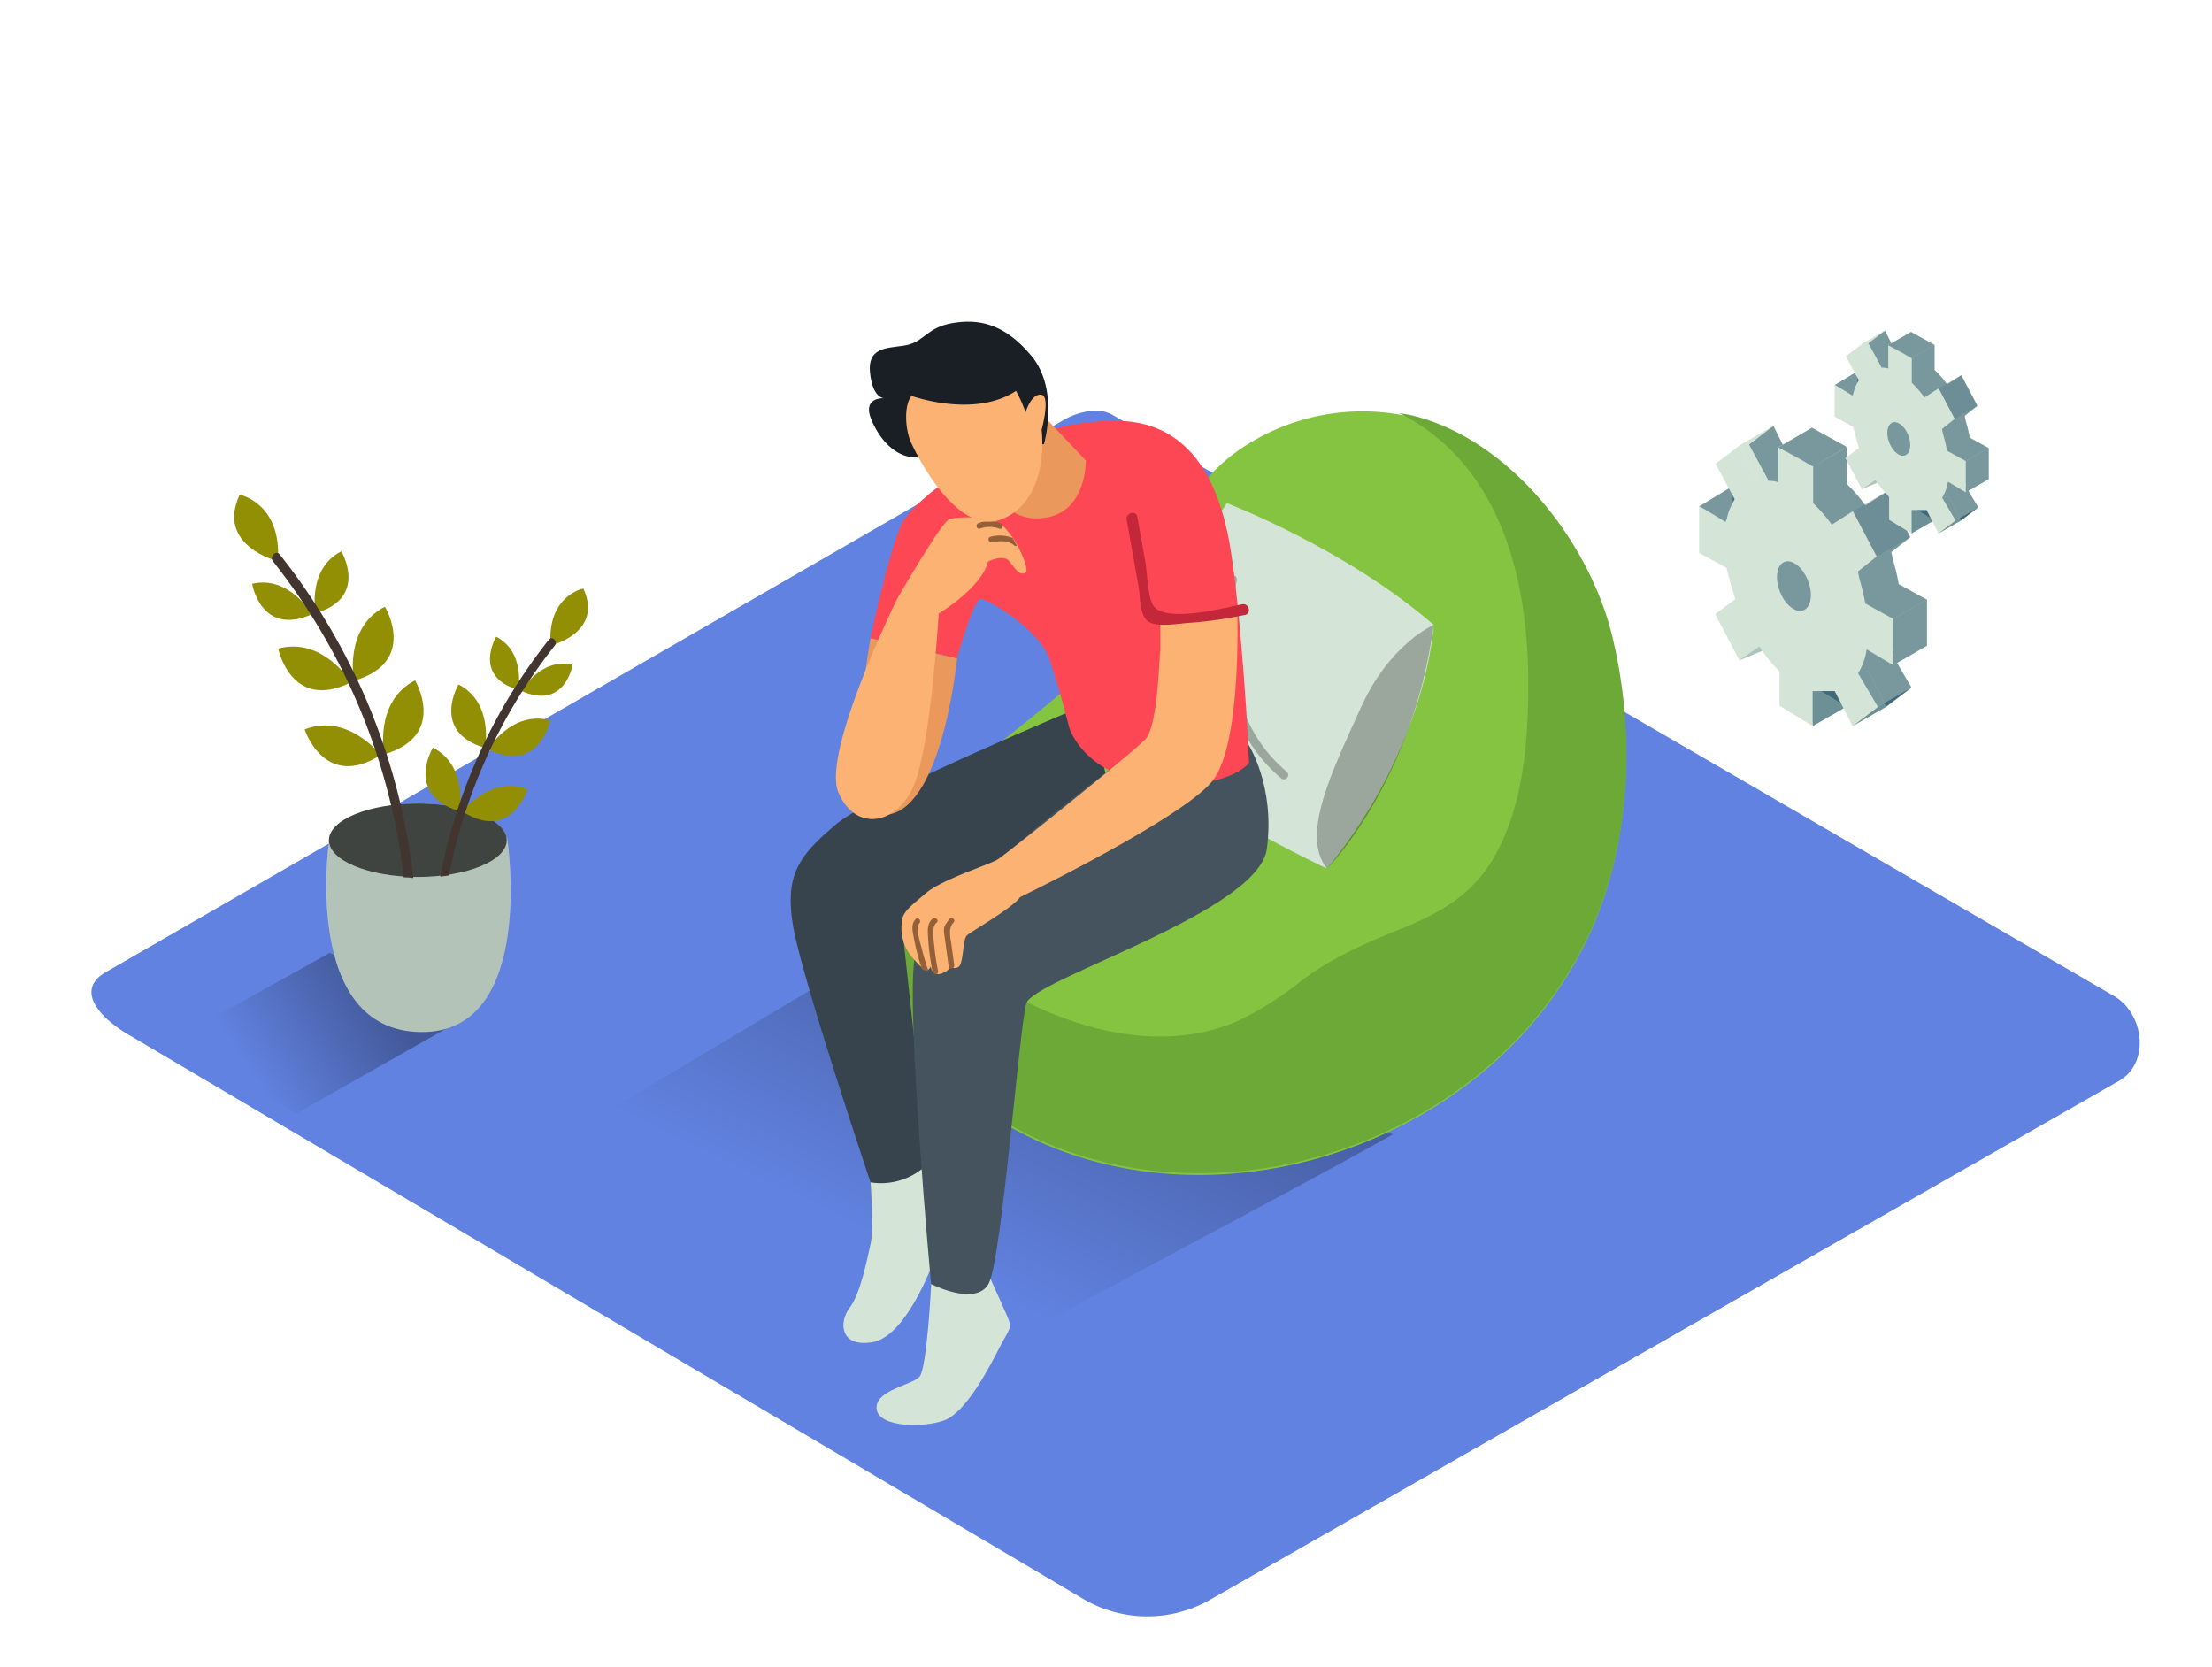 <svg id="Layer_2" data-name="Layer 2" xmlns="http://www.w3.org/2000/svg" xmlns:xlink="http://www.w3.org/1999/xlink" viewBox="0 0 400 300" width="406" height="306" class="illustration styles_illustrationTablet__1DWOa"><defs><linearGradient id="linear-gradient" x1="166.49" y1="226.36" x2="195.37" y2="167.09" gradientUnits="userSpaceOnUse"><stop offset="0" stop-color="#6182e0"></stop><stop offset="1"></stop></linearGradient><linearGradient id="linear-gradient-2" x1="45.67" y1="193.38" x2="68.47" y2="178.18" xlink:href="#linear-gradient"></linearGradient></defs><title>PP</title><path d="M196.24,288.6,23.74,186.65c-5.49-3.08-10.2-8.15-4.85-11.46L192,75.41c2.6-1.61,6.54-2.66,9.18-1.13L382.28,179.37c5.49,3.19,6.48,12.1,1,15.29L219,288.44A22.94,22.94,0,0,1,196.24,288.6Z" fill="#6182e0"></path><path d="M251.86,204.42l-75.72-43.78-73.74,44L176,245.55C201.09,231.49,226.71,218.39,251.86,204.42Z" opacity="0.32" fill="url(#linear-gradient)"></path><path d="M157.43,213.06s.6,8.54,0,11.13-1.81,9-3.79,11.56-1.77,7.15,4.06,6.23,10.54-12.77,11.61-16-2.8-17.67-2.8-17.67" fill="#d4e5d7"></path><path d="M291.54,114.8C287.4,97.55,273,79,255.32,74.69a39.12,39.12,0,0,0-31.2,5.9c-10.57,7.33-13,18.54-19.07,29C193.76,129,165.39,138.76,158.59,160c-4.57,14.28,4.27,28.17,15.06,36.92,36.42,29.56,95.82,12.39,114.24-29.73C294.74,151.53,295.76,132.41,291.54,114.8Z" fill="#85c440"></path><path d="M291.59,114.49C287.46,97.24,273,78.7,255.38,74.39c-.79-.19-1.59-.3-2.38-.44A36.5,36.5,0,0,1,264.54,83c10.8,12.76,12.49,31.25,11.62,47.33-.42,7.81-1.72,15.88-5.4,22.87C267,160.43,261.23,164,253.87,167c-6.75,2.73-12.81,5.28-18.65,9.69a57.9,57.9,0,0,1-11.33,7.16c-8.77,3.87-18.74,3.45-27.78.75-14.48-4.33-28.34-14.19-36.63-27.18-.3.74-.59,1.5-.83,2.27-4.57,14.28,4.27,28.17,15.06,36.92,36.42,29.56,95.82,12.39,114.24-29.73C294.8,151.22,295.82,132.11,291.59,114.49Z" fill="#6da937"></path><path d="M197.24,126.34s-39.38,16.31-46.08,22-9.29,9.06-7.74,18.38,14,46.34,14,46.34a11.9,11.9,0,0,0,10.35-3.37l-4.7-43.36s30.56-10.48,39.37-14.89" fill="#37444d"></path><path d="M173.07,118.31s-2.54,26.39-12.23,28.21-3.41-31.87-3.41-31.87" fill="#ea985c"></path><path d="M168.39,231.45s-.75,15.25-2.12,16.77-8.06,2.43-7.75,5.78,8.21,3.5,12.16,2.13,8.21-9.58,10-13.08,2.43-3.5,1.52-5.63-5.47-12.19-5.47-12.19" fill="#d4e5d7"></path><path d="M205.53,134.56s-1.44-18.92,16.34-44.31c0,0,21.5,8.2,37.38,22,0,0-1,21.68-19.28,44.08C240,156.35,215,144.64,205.53,134.56Z" fill="#d4e5d7"></path><path d="M259.25,112.27s-7.91,3.33-13.14,14.9-11,23.1-6.14,29.18C240,156.35,255.49,140.71,259.25,112.27Z" opacity="0.27"></path><path d="M232.67,138.8c-10.25-8.61-11.24-22.35-9-34.69a.78.78,0,0,0-1.53-.26C219.79,116.75,221,131,231.67,140A.78.78,0,0,0,232.67,138.8Z" opacity="0.27"></path><path d="M202.3,137.19s-35.44,26.2-36.94,35.63,3,58.62,3,58.62,8,4.14,10.39,0,5.55-46.34,6.84-50.74,41.93-16.48,43.49-27.91-3.39-19-3.39-19" fill="#45535e"></path><path d="M183,79.11c-1-.2-17.67,9.55-20.11,15.23s-5.48,20.31-5.48,20.31l15.64,3.66s3-10.76,4.27-10.76,10.56,5.48,12.39,10.76,3.66,12.59,3.66,12.59,2.64,8.73,15.64,10,16.86-3.66,16.86-3.66c-.3-7-.77-14-1.37-20.95-.48-5.64-1-11.28-1.85-16.89-1.55-10.74-6-22.57-18.41-23.91C194.81,74.44,183,79.11,183,79.11Z" fill="#fe4754"></path><path d="M162.23,107.54s-13.63,27.73-10.65,34.94,10.5,6.11,13.63-1.1,4.54-31.18,4.54-31.18,7.68-4.54,8.93-9.4c0,0,2.82-1.45,3.89,0s1.92,2.62,2.88,2-2.35-7.78-5-9.06-7.36-1-8.74-.64S162.23,107.54,162.23,107.54Z" fill="#fcb273"></path><path d="M183.11,96.54a6.39,6.39,0,0,0-4-.21c-.63.13-.36,1.09.27,1,1.35-.27,2.83-.41,4,.54a.49.49,0,0,0,.53.08C183.61,97.47,183.36,97,183.11,96.54Z" fill="#93603a"></path><path d="M180.64,93.73a5.8,5.8,0,0,0-3.71.13c-.6.23-.34,1.19.27,1a5,5,0,0,1,3.51,0c.42.15.66-.26.59-.6A5.28,5.28,0,0,0,180.64,93.73Z" fill="#93603a"></path><path d="M209.82,110.66l0,6.24c-.19.57-.38,13.55-2.67,16s-25.2,20.81-26.72,21.76-10.12,3.63-13,6.11-4.39,3.44-4.39,5.54a8.24,8.24,0,0,0,2.29,6.49c2.29,2.67,2.54,1.89,3,1.22a1.42,1.42,0,0,0,2.16,1.18c1.27-.55,1.41-1.14,1.37-1.48a.91.91,0,0,0,1.33.47c1.18-.5.76-5,1.68-5.8s8.33-5,9.59-6.9c0,0,29.06-14.09,34.7-20.9,4.75-5.74,4.72-24.79,4.59-30.68A30.15,30.15,0,0,1,209.82,110.66Z" fill="#fcb273"></path><path d="M171.82,167.34a2.55,2.55,0,0,1,.67-1.34c.36-.53-.5-1-.86-.5-.8,1.17-1.08,1.28-.87,2.76l.79,5.79c.09.63,1.05.36,1-.27l-.57-4.18A7.45,7.45,0,0,1,171.82,167.34Z" fill="#93603a"></path><path d="M169.62,174.8a42.14,42.14,0,0,1-.67-4.46c-.1-1.08-.6-3.43.42-4.24.51-.4-.21-1.1-.71-.71-1.11.87-.89,2.36-.82,3.62a43.34,43.34,0,0,0,.81,6C168.78,175.69,169.75,175.43,169.62,174.8Z" fill="#93603a"></path><path d="M167.88,174.82a41.49,41.49,0,0,1-1.19-4c-.25-1-1.2-3.78-.43-4.63.43-.47-.27-1.18-.71-.71-.87,1-.51,2.19-.3,3.36a39.9,39.9,0,0,0,1.48,5.69A1.79,1.79,0,0,0,167.88,174.82Z" fill="#93603a"></path><path d="M224.6,108.53c-3.32.69-14.22,3.51-16.11.12-1-1.86-1-5.47-1.34-7.58l-1.48-8.33c-.22-1.27-2.15-.73-1.93.53l2.15,12.12c.3,1.67.13,5,1.67,6.19s5.48.44,7.35.32a73.4,73.4,0,0,0,10.23-1.45C226.39,110.2,225.85,108.27,224.6,108.53Z" fill="#c4273a"></path><path d="M188.14,73.87l8.21,8.66s.2,8.88-6.9,10.27-9.93-5-9.93-5" fill="#ea985c"></path><path d="M188.78,79.58s2.86-9.79-2.25-15.95-9.94-6.69-14.32-5.94-5,3.08-7.83,3.87-7.55-.14-7.06,5,2.82,4.72,2.82,4.72-4.44-.49-2.52,4,6,8.65,12,5.77" fill="#1a1f25"></path><path d="M188.36,77s1.7-6.25-.12-6.38-2.79,3.22-2.79,3.22a23.53,23.53,0,0,0-1.72-3.9c-5.32,3.52-12.94,2.82-18.91.92-1.42,1.73-1.17,6.38.1,8.79,0,0,7.79,17.17,16.44,13.42S188.36,77,188.36,77Z" fill="#fcb273"></path><path d="M53.7,200.56l31.07-17.62L59.6,171.58,31.27,187.35C37.75,193,45.88,196.58,53.7,200.56Z" opacity="0.32" fill="url(#linear-gradient-2)"></path><path d="M59.51,151.2s-5.06,34.56,16.7,34.68c20.91.11,15.51-35.1,15.51-35.1S76.52,137.56,59.51,151.2Z" fill="#d4e5d7"></path><path d="M59.51,151.2s-5.06,34.56,16.7,34.68c20.91.11,15.51-35.1,15.51-35.1S76.52,137.56,59.51,151.2Z" opacity="0.15"></path><ellipse cx="75.56" cy="151.2" rx="16.08" ry="6.64" fill="#d4e5d7"></ellipse><ellipse cx="75.56" cy="151.2" rx="16.08" ry="6.64" opacity="0.7"></ellipse><path d="M50.24,100.73S39,98,43.34,88.71C43.34,88.71,51,90.24,50.24,100.73Z" fill="#938f05"></path><path d="M57.06,110.14s-1.55-8,4.67-11.19C61.73,99,66.74,107.3,57.06,110.14Z" fill="#938f05"></path><path d="M64,122.36s-1.86-9.54,5.59-13.39C69.64,109,75.63,119,64,122.36Z" fill="#938f05"></path><path d="M69.47,135.67s-1.86-9.54,5.59-13.39C75.06,122.29,81,132.28,69.47,135.67Z" fill="#938f05"></path><path d="M56.38,110.35s-4-7.09-10.79-5.53C45.6,104.82,47.16,114.42,56.38,110.35Z" fill="#938f05"></path><path d="M63.47,122.65s-5.06-8.29-13.16-6.11C50.31,116.54,52.63,128,63.47,122.65Z" fill="#938f05"></path><path d="M68.84,135.79s-5.94-7.69-13.75-4.63C55.09,131.16,58.65,142.25,68.84,135.79Z" fill="#938f05"></path><path d="M73,157.92h.15a7.75,7.75,0,0,1,1.57.12.77.77,0,0,0,0-.16A114.94,114.94,0,0,0,50.6,99.54c-.7-.88-1.93.36-1.23,1.23A112.83,112.83,0,0,1,73,157.89Z" fill="#42352f"></path><path d="M99.57,116s9.62-2.31,5.92-10.31C105.49,105.64,98.87,107,99.57,116Z" fill="#938f05"></path><path d="M93.72,124s1.33-6.84-4-9.6C89.71,114.43,85.42,121.59,93.72,124Z" fill="#938f05"></path><path d="M87.72,134.51s1.59-8.18-4.8-11.48C82.93,123,77.79,131.6,87.72,134.51Z" fill="#938f05"></path><path d="M83.08,145.93s1.59-8.18-4.8-11.48C78.28,134.45,73.14,143,83.08,145.93Z" fill="#938f05"></path><path d="M94.3,124.21s3.39-6.08,9.25-4.75C103.55,119.46,102.21,127.7,94.3,124.21Z" fill="#938f05"></path><path d="M88.22,134.76s4.34-7.11,11.29-5.24C99.51,129.52,97.52,139.31,88.22,134.76Z" fill="#938f05"></path><path d="M83.61,146s5.1-6.59,11.79-4C95.4,142.06,92.35,151.58,83.61,146Z" fill="#938f05"></path><path d="M99.26,114.93a98.55,98.55,0,0,0-19.63,42.86c.51-.08,1-.16,1.55-.21A96.78,96.78,0,0,1,100.32,116C100.91,115.24,99.86,114.18,99.26,114.93Z" fill="#42352f"></path><path d="M341.34,125.69c-.08.16-.48,1.68-.8,1.36s-2,.4-2,.4l-4.69-6,.62-1.95h4.22" fill="#d4e5d7"></path><path d="M318.68,100l-.44-1.55-4.93-2.69v-8.4c0-.16,4.77,2.8,4.77,2.8l.22-.47a11.27,11.27,0,0,1,1.45-3.63l-3.47-6.41,4.41-3.35,3.3,6.61,0,0a7.51,7.51,0,0,1,3.64.06V76.63l6.31,3.5v6.64a27.92,27.92,0,0,1,3.37,3.88l3.81-2.43,4.3,8.18L342,99.1l.29,1.37a37.48,37.48,0,0,1,1.05,4.42l5.06,2.79V116l-4.82-2.87a10.84,10.84,0,0,1-1.56,4.29l3.61,6.13L341.09,127l-3.22-6.31h-4V127l-6-3.67v-6.2a24.88,24.88,0,0,1-3.63-4.5l-3.62,2.48-4.37-8.35,3.63-2.68-.36-1.25C319.18,101.9,318.91,100.94,318.68,100Z" fill="#d4e5d7"></path><polyline points="307.24 90.84 312.82 87.47 314.21 89.53 312.06 94.05" fill="#d4e5d7"></polyline><polyline points="314.54 118.65 318.67 116.94 318.67 114.44" fill="#d4e5d7"></polyline><polygon points="327.81 130.54 333.88 127.05 332.34 122.46 326.88 124.06 327.81 130.54" fill="#d4e5d7"></polygon><polygon points="320.69 76.28 314.62 79.78 317.95 86.41 321.59 86.47 322.43 79.78 320.69 76.28" fill="#d4e5d7"></polygon><ellipse cx="324.4" cy="105.22" rx="2.73" ry="4.7" transform="translate(-16.01 125.94) rotate(-21.45)" fill="#d4e5d7"></ellipse><polygon points="333.96 80.13 327.9 83.62 321.59 80.12 327.65 76.63 333.96 80.13" fill="#d4e5d7"></polygon><polygon points="335.07 91.71 341.13 88.21 345.43 96.39 339.37 99.88 335.07 91.71" fill="#d4e5d7"></polygon><polygon points="345.67 123.58 339.61 127.08 335.03 130.54 341.09 127.05 345.67 123.58" fill="#d4e5d7"></polygon><path d="M341.34,125.69c-.08.16-.48,1.68-.8,1.36s-2,.4-2,.4l-4.69-6,.62-1.95h4.22" fill="#053855" opacity="0.44"></path><path d="M318.68,100l-.44-1.55-4.93-2.69v-8.4c0-.16,4.77,2.8,4.77,2.8l.22-.47a11.27,11.27,0,0,1,1.45-3.63l-3.47-6.41,4.41-3.35,3.3,6.61,0,0a7.51,7.51,0,0,1,3.64.06V76.63l6.31,3.5v6.64a27.92,27.92,0,0,1,3.37,3.88l3.81-2.43,4.3,8.18L342,99.1l.29,1.37a37.48,37.48,0,0,1,1.05,4.42l5.06,2.79V116l-4.82-2.87a10.84,10.84,0,0,1-1.56,4.29l3.61,6.13L341.09,127l-3.22-6.31h-4V127l-6-3.67v-6.2a24.88,24.88,0,0,1-3.63-4.5l-3.62,2.48-4.37-8.35,3.63-2.68-.36-1.25C319.18,101.9,318.91,100.94,318.68,100Z" fill="#d4e5d7"></path><polyline points="307.24 90.84 312.82 87.47 314.21 89.53 312.06 94.05" fill="#053855" opacity="0.44"></polyline><polyline points="314.54 118.65 318.67 116.94 318.67 114.44" fill="#d4e5d7"></polyline><polygon points="327.81 130.54 333.88 127.05 332.34 122.46 326.88 124.06 327.81 130.54" fill="#d4e5d7"></polygon><polygon points="320.69 76.28 314.62 79.78 317.95 86.41 321.59 86.47 322.43 79.78 320.69 76.28" fill="#d4e5d7"></polygon><ellipse cx="324.4" cy="105.22" rx="2.73" ry="4.7" transform="translate(-16.01 125.94) rotate(-21.45)" fill="#d4e5d7"></ellipse><polygon points="335.07 91.71 341.13 88.21 345.43 96.39 339.37 99.88 335.07 91.71" fill="#d4e5d7"></polygon><polygon points="345.67 123.58 339.61 127.08 335.03 130.54 341.09 127.05 345.67 123.58" fill="#d4e5d7"></polygon><path d="M318.68,100l-.44-1.55-4.93-2.69v-8.4c0-.16,4.77,2.8,4.77,2.8l.22-.47a11.27,11.27,0,0,1,1.45-3.63l-3.47-6.41,4.41-3.35,3.3,6.61,0,0a7.51,7.51,0,0,1,3.64.06V76.63l6.31,3.5v6.64a27.92,27.92,0,0,1,3.37,3.88l3.81-2.43,4.3,8.18L342,99.1l.29,1.37a37.48,37.48,0,0,1,1.05,4.42l5.06,2.79V116l-4.82-2.87a10.84,10.84,0,0,1-1.56,4.29l3.61,6.13L341.09,127l-3.22-6.31h-4V127l-6-3.67v-6.2a24.88,24.88,0,0,1-3.63-4.5l-3.62,2.48-4.37-8.35,3.63-2.68-.36-1.25C319.18,101.9,318.91,100.94,318.68,100Z" fill="#053855" opacity="0.44"></path><polyline points="314.54 118.65 318.67 116.94 318.67 114.44" fill="#053855" opacity="0.1"></polyline><polygon points="327.81 130.54 333.88 127.05 332.34 122.46 326.88 124.06 327.81 130.54" fill="#053855" opacity="0.1"></polygon><ellipse cx="324.4" cy="105.22" rx="2.73" ry="4.7" transform="translate(-16.01 125.94) rotate(-21.45)" fill="#053855" opacity="0.1"></ellipse><polygon points="335.07 91.71 341.13 88.21 345.43 96.39 339.37 99.88 335.07 91.71" fill="#053855" opacity="0.1"></polygon><polygon points="345.67 123.58 339.61 127.08 335.03 130.54 341.09 127.05 345.67 123.58" fill="#053855" opacity="0.1"></polygon><polyline points="314.54 118.65 318.67 116.94 318.67 114.44" fill="#053855" opacity="0.1"></polyline><polygon points="327.81 130.54 333.88 127.05 332.34 122.46 326.88 124.06 327.81 130.54" fill="#053855" opacity="0.44"></polygon><path d="M312.62,103.48l-.44-1.55-4.93-2.69v-8.4c0-.16,4.77,2.8,4.77,2.8l.22-.47a11.27,11.27,0,0,1,1.45-3.63l-3.47-6.41,4.41-3.35,3.3,6.61,0,0a7.51,7.51,0,0,1,3.64.06V80.12l6.31,3.5v6.64a27.92,27.92,0,0,1,3.37,3.88l3.81-2.43,4.3,8.18-3.4,2.71.29,1.37a37.48,37.48,0,0,1,1.05,4.42l5.06,2.79v8.37l-4.82-2.87A10.84,10.84,0,0,1,336,121l3.61,6.13L335,130.54l-3.22-6.31h-4v6.31l-6-3.67v-6.2a24.88,24.88,0,0,1-3.63-4.5l-3.62,2.48-4.37-8.35,3.63-2.68-.36-1.25C313.12,105.4,312.84,104.43,312.62,103.48Z" fill="#d4e5d7"></path><ellipse cx="324.4" cy="105.22" rx="2.73" ry="4.7" transform="translate(-16.01 125.94) rotate(-21.45)" fill="#053855" opacity="0.44"></ellipse><polygon points="345.67 123.58 339.61 127.08 335.03 130.54 341.09 127.05 345.67 123.58" fill="#053855" opacity="0.44"></polygon><polygon points="333.96 80.13 327.9 83.62 321.59 80.12 327.65 76.63 333.96 80.13" fill="#d4e5d7"></polygon><polygon points="333.96 80.1 327.91 83.62 321.59 80.15 327.64 76.63 333.96 80.1" fill="#053855" opacity="0.44"></polygon><polygon points="348.43 107.67 342.37 111.17 342.37 119.54 348.43 116.04 348.43 107.67" fill="#d4e5d7"></polygon><polygon points="348.43 107.67 342.37 111.17 342.37 119.54 348.43 116.04 348.43 107.67" fill="#053855" opacity="0.44"></polygon><path d="M354.79,92.44c-.05.11-.33,1.13-.54.92s-1.35.27-1.35.27l-3.17-4,.42-1.32H353" fill="#d4e5d7"></path><path d="M339.48,75.08l-.3-1-3.33-1.82V66.54c0-.11,3.22,1.89,3.22,1.89l.15-.32a7.62,7.62,0,0,1,1-2.45l-2.35-4.33,3-2.27,2.23,4.47h0a5.07,5.07,0,0,1,2.46,0V59.3l4.26,2.36v4.48a18.86,18.86,0,0,1,2.28,2.62l2.57-1.64,2.9,5.52-2.3,1.83.2.93a25.32,25.32,0,0,1,.71,3l3.42,1.88v5.65L356.33,84a7.33,7.33,0,0,1-1.05,2.9L357.72,91l-3.09,2.34-2.17-4.26h-2.7v4.26l-4.07-2.48V86.7a16.81,16.81,0,0,1-2.46-3l-2.45,1.67-3-5.64,2.45-1.81L340,77C339.82,76.37,339.63,75.72,339.48,75.08Z" fill="#d4e5d7"></path><polyline points="331.75 68.9 335.52 66.62 336.46 68.02 335.01 71.07" fill="#d4e5d7"></polyline><polyline points="336.69 87.69 339.47 86.53 339.47 84.84" fill="#d4e5d7"></polyline><polygon points="345.65 95.72 349.75 93.36 348.71 90.26 345.02 91.35 345.65 95.72" fill="#d4e5d7"></polygon><polygon points="340.84 59.07 336.74 61.43 338.99 65.91 341.45 65.95 342.02 61.43 340.84 59.07" fill="#d4e5d7"></polygon><ellipse cx="343.35" cy="78.62" rx="1.85" ry="3.18" transform="translate(-4.96 131.02) rotate(-21.45)" fill="#d4e5d7"></ellipse><polygon points="349.81 61.66 345.71 64.03 341.45 61.66 345.55 59.3 349.81 61.66" fill="#d4e5d7"></polygon><polygon points="350.56 69.49 354.65 67.13 357.56 72.65 353.46 75.01 350.56 69.49" fill="#d4e5d7"></polygon><polygon points="357.72 91.02 353.62 93.39 350.53 95.72 354.63 93.36 357.72 91.02" fill="#d4e5d7"></polygon><path d="M354.79,92.44c-.05.11-.33,1.13-.54.92s-1.35.27-1.35.27l-3.17-4,.42-1.32H353" fill="#053855" opacity="0.44"></path><path d="M339.48,75.08l-.3-1-3.33-1.82V66.54c0-.11,3.22,1.89,3.22,1.89l.15-.32a7.62,7.62,0,0,1,1-2.45l-2.35-4.33,3-2.27,2.23,4.47h0a5.07,5.07,0,0,1,2.46,0V59.3l4.26,2.36v4.48a18.86,18.86,0,0,1,2.28,2.62l2.57-1.64,2.9,5.52-2.3,1.83.2.93a25.32,25.32,0,0,1,.71,3l3.42,1.88v5.65L356.33,84a7.33,7.33,0,0,1-1.05,2.9L357.72,91l-3.09,2.34-2.17-4.26h-2.7v4.26l-4.07-2.48V86.7a16.81,16.81,0,0,1-2.46-3l-2.45,1.67-3-5.64,2.45-1.81L340,77C339.82,76.37,339.63,75.72,339.48,75.08Z" fill="#d4e5d7"></path><polyline points="331.75 68.9 335.52 66.62 336.46 68.02 335.01 71.07" fill="#053855" opacity="0.44"></polyline><polyline points="336.69 87.69 339.47 86.53 339.47 84.84" fill="#d4e5d7"></polyline><polygon points="345.65 95.72 349.75 93.36 348.71 90.26 345.02 91.35 345.65 95.72" fill="#d4e5d7"></polygon><polygon points="340.84 59.07 336.74 61.43 338.99 65.91 341.45 65.95 342.02 61.43 340.84 59.07" fill="#d4e5d7"></polygon><ellipse cx="343.35" cy="78.62" rx="1.85" ry="3.18" transform="translate(-4.96 131.02) rotate(-21.45)" fill="#d4e5d7"></ellipse><polygon points="350.56 69.49 354.65 67.13 357.56 72.65 353.46 75.01 350.56 69.49" fill="#d4e5d7"></polygon><polygon points="357.72 91.02 353.62 93.39 350.53 95.72 354.63 93.36 357.72 91.02" fill="#d4e5d7"></polygon><path d="M339.48,75.08l-.3-1-3.33-1.82V66.54c0-.11,3.22,1.89,3.22,1.89l.15-.32a7.62,7.62,0,0,1,1-2.45l-2.35-4.33,3-2.27,2.23,4.47h0a5.07,5.07,0,0,1,2.46,0V59.3l4.26,2.36v4.48a18.86,18.86,0,0,1,2.28,2.62l2.57-1.64,2.9,5.52-2.3,1.83.2.93a25.32,25.32,0,0,1,.71,3l3.42,1.88v5.65L356.33,84a7.33,7.33,0,0,1-1.05,2.9L357.72,91l-3.09,2.34-2.17-4.26h-2.7v4.26l-4.07-2.48V86.7a16.81,16.81,0,0,1-2.46-3l-2.45,1.67-3-5.64,2.45-1.81L340,77C339.82,76.37,339.63,75.72,339.48,75.08Z" fill="#053855" opacity="0.44"></path><polyline points="336.69 87.69 339.47 86.53 339.47 84.84" fill="#053855" opacity="0.1"></polyline><polygon points="345.65 95.72 349.75 93.36 348.71 90.26 345.02 91.35 345.65 95.72" fill="#053855" opacity="0.1"></polygon><ellipse cx="343.35" cy="78.62" rx="1.85" ry="3.18" transform="translate(-4.96 131.02) rotate(-21.45)" fill="#053855" opacity="0.1"></ellipse><polygon points="350.56 69.49 354.65 67.13 357.56 72.65 353.46 75.01 350.56 69.49" fill="#053855" opacity="0.1"></polygon><polygon points="357.72 91.02 353.62 93.39 350.53 95.72 354.63 93.36 357.72 91.02" fill="#053855" opacity="0.1"></polygon><polyline points="336.69 87.69 339.47 86.53 339.47 84.84" fill="#053855" opacity="0.1"></polyline><polygon points="345.65 95.72 349.75 93.36 348.71 90.26 345.02 91.35 345.65 95.72" fill="#053855" opacity="0.44"></polygon><path d="M335.39,77.44l-.3-1-3.33-1.82V68.9c0-.11,3.22,1.89,3.22,1.89l.15-.32a7.62,7.62,0,0,1,1-2.45l-2.35-4.33,3-2.27L339,65.89h0a5.07,5.07,0,0,1,2.46,0V61.66L345.71,64v4.48A18.86,18.86,0,0,1,348,71.13l2.57-1.64,2.9,5.52-2.3,1.83.2.93a25.32,25.32,0,0,1,.71,3l3.42,1.88v5.65l-3.25-1.94a7.33,7.33,0,0,1-1.05,2.9l2.44,4.14-3.09,2.34-2.17-4.26h-2.7v4.26l-4.07-2.48V89.06a16.81,16.81,0,0,1-2.46-3l-2.45,1.67-3-5.64,2.45-1.81-.24-.85C335.72,78.74,335.54,78.08,335.39,77.44Z" fill="#d4e5d7"></path><ellipse cx="343.35" cy="78.62" rx="1.85" ry="3.18" transform="translate(-4.96 131.02) rotate(-21.45)" fill="#053855" opacity="0.44"></ellipse><polygon points="357.72 91.02 353.62 93.39 350.53 95.72 354.63 93.36 357.72 91.02" fill="#053855" opacity="0.44"></polygon><polygon points="349.81 61.66 345.71 64.03 341.45 61.66 345.55 59.3 349.81 61.66" fill="#d4e5d7"></polygon><polygon points="349.81 61.65 345.72 64.03 341.45 61.68 345.54 59.3 349.81 61.65" fill="#053855" opacity="0.44"></polygon><polygon points="359.58 80.27 355.49 82.63 355.49 88.29 359.58 85.93 359.58 80.27" fill="#d4e5d7"></polygon><polygon points="359.58 80.27 355.49 82.63 355.49 88.29 359.58 85.93 359.58 80.27" fill="#053855" opacity="0.44"></polygon></svg>